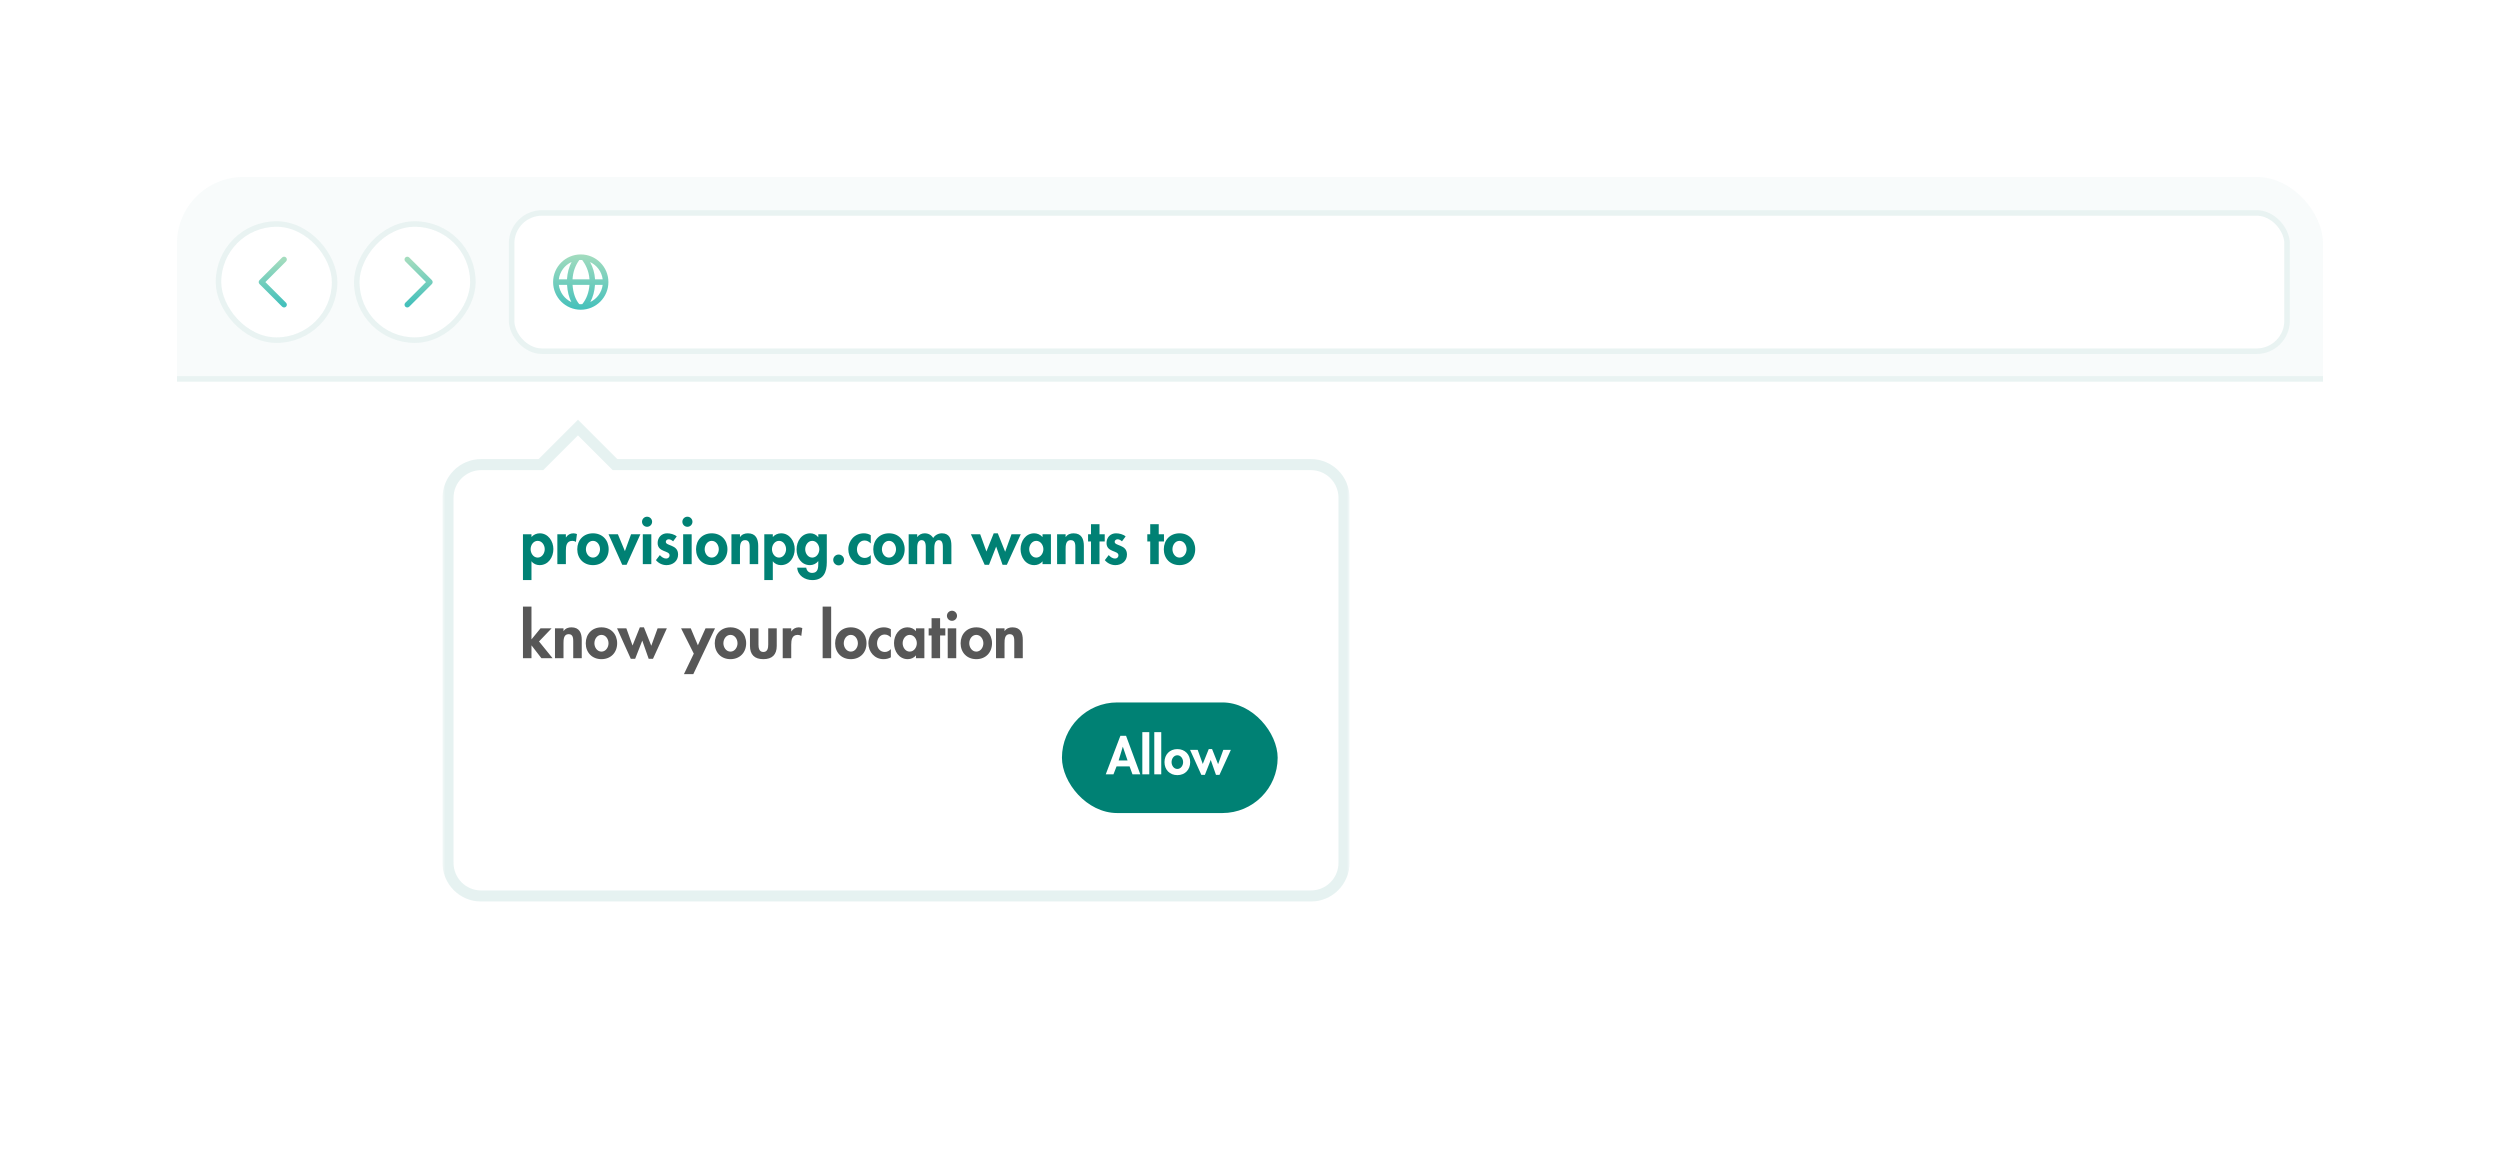 <svg width="452" height="212" viewBox="0 0 452 212" fill="none" xmlns="http://www.w3.org/2000/svg">
<g filter="url(#filter0_d)">
<g clip-path="url(#clip0)">
<rect x="32" y="20" width="388" height="205" rx="12" fill="white"/>
<rect x="32" y="20" width="388" height="205" rx="12" fill="white"/>
<rect x="19" y="6" width="430" height="51" fill="#008174" fill-opacity="0.03"/>
<rect x="19.5" y="6.5" width="429" height="50" stroke="#008174" stroke-opacity="0.06"/>
<rect x="93" y="27" width="320" height="24" rx="5" fill="white"/>
<rect x="92.5" y="26.5" width="321" height="25" rx="5.5" stroke="#008174" stroke-opacity="0.06"/>
<path d="M105 34C102.243 34 100 36.243 100 39C100 41.757 102.243 44 105 44C107.757 44 110 41.757 110 39C110 36.243 107.757 34 105 34ZM108.965 38.5H107.583C107.525 37.417 107.219 36.35 106.688 35.379C107.906 35.949 108.791 37.114 108.965 38.5ZM105.265 35.014C105.782 35.696 106.478 36.904 106.578 38.5H103.515C103.584 37.202 104.012 35.986 104.74 35.013C104.826 35.008 104.912 35 105 35C105.089 35 105.177 35.008 105.265 35.014ZM103.344 35.364C102.852 36.309 102.568 37.381 102.515 38.5H101.034C101.21 37.102 102.109 35.928 103.344 35.364ZM101.034 39.5H102.522C102.59 40.69 102.854 41.739 103.299 42.615C102.087 42.042 101.208 40.881 101.034 39.5ZM104.725 42.986C104.024 42.138 103.611 40.948 103.521 39.5H106.577C106.473 40.886 106.018 42.098 105.275 42.986C105.184 42.992 105.094 43 105 43C104.907 43 104.816 42.992 104.725 42.986ZM106.731 42.6C107.208 41.703 107.5 40.65 107.576 39.5H108.965C108.793 40.87 107.927 42.023 106.731 42.6Z" fill="url(#paint0_linear)"/>
<rect x="40" y="29" width="20" height="20" rx="10" fill="white"/>
<rect x="39.5" y="28.5" width="21" height="21" rx="10.5" stroke="#008174" stroke-opacity="0.06"/>
<path d="M47.273 39L46.919 38.647C46.724 38.842 46.724 39.158 46.919 39.354L47.273 39ZM51.717 35.263C51.912 35.068 51.912 34.751 51.717 34.556C51.522 34.36 51.205 34.36 51.01 34.556L51.717 35.263ZM51.01 43.445C51.205 43.64 51.522 43.64 51.717 43.445C51.912 43.249 51.912 42.933 51.717 42.737L51.01 43.445ZM47.626 39.354L51.717 35.263L51.01 34.556L46.919 38.647L47.626 39.354ZM46.919 39.354L51.01 43.445L51.717 42.737L47.626 38.647L46.919 39.354Z" fill="url(#paint1_linear)"/>
<rect width="20" height="20" rx="10" transform="matrix(-1 0 0 1 85 29)" fill="white"/>
<rect x="0.5" y="-0.5" width="21" height="21" rx="10.5" transform="matrix(-1 0 0 1 86 29)" stroke="#008174" stroke-opacity="0.06"/>
<path d="M77.727 39L78.081 38.647C78.276 38.842 78.276 39.158 78.081 39.354L77.727 39ZM73.283 35.263C73.088 35.068 73.088 34.751 73.283 34.556C73.478 34.36 73.795 34.36 73.99 34.556L73.283 35.263ZM73.99 43.445C73.795 43.64 73.478 43.64 73.283 43.445C73.088 43.249 73.088 42.933 73.283 42.737L73.99 43.445ZM77.374 39.354L73.283 35.263L73.99 34.556L78.081 38.647L77.374 39.354ZM78.081 39.354L73.99 43.445L73.283 42.737L77.374 38.647L78.081 39.354Z" fill="url(#paint2_linear)"/>
<g filter="url(#filter1_d)">
<mask id="path-14-outside-1" maskUnits="userSpaceOnUse" x="80" y="60.308" width="164" height="88" fill="black">
<rect fill="white" x="80" y="60.308" width="164" height="88"/>
<path fill-rule="evenodd" clip-rule="evenodd" d="M111.192 69L104.5 62.308L97.808 69H87C83.686 69 81 71.686 81 75V141C81 144.314 83.686 147 87 147H237C240.314 147 243 144.314 243 141V75C243 71.686 240.314 69 237 69H111.192Z"/>
</mask>
<path fill-rule="evenodd" clip-rule="evenodd" d="M111.192 69L104.5 62.308L97.808 69H87C83.686 69 81 71.686 81 75V141C81 144.314 83.686 147 87 147H237C240.314 147 243 144.314 243 141V75C243 71.686 240.314 69 237 69H111.192Z" fill="white"/>
<path d="M104.5 62.308L105.207 61.6L104.5 60.893L103.793 61.6L104.5 62.308ZM111.192 69L110.485 69.707L110.778 70H111.192V69ZM97.808 69V70H98.222L98.515 69.707L97.808 69ZM103.793 63.015L110.485 69.707L111.899 68.293L105.207 61.6L103.793 63.015ZM98.515 69.707L105.207 63.015L103.793 61.6L97.1 68.293L98.515 69.707ZM87 70H97.808V68H87V70ZM82 75C82 72.239 84.239 70 87 70V68C83.134 68 80 71.134 80 75H82ZM82 141V75H80V141H82ZM87 146C84.239 146 82 143.761 82 141H80C80 144.866 83.134 148 87 148V146ZM237 146H87V148H237V146ZM242 141C242 143.761 239.761 146 237 146V148C240.866 148 244 144.866 244 141H242ZM242 75V141H244V75H242ZM237 70C239.761 70 242 72.239 242 75H244C244 71.134 240.866 68 237 68V70ZM111.192 70H237V68H111.192V70Z" fill="#008174" fill-opacity="0.1" mask="url(#path-14-outside-1)"/>
</g>
<path d="M96.09 84.599H94.55V92.882H96.09V89.494H96.112C96.42 89.934 97.003 90.176 97.553 90.176C99.148 90.176 100.05 88.746 100.05 87.272C100.05 85.853 99.115 84.423 97.586 84.423C97.014 84.423 96.442 84.676 96.09 85.094V84.599ZM97.212 88.812C96.42 88.812 95.936 88.02 95.936 87.294C95.936 86.568 96.42 85.787 97.212 85.787C98.004 85.787 98.488 86.568 98.488 87.294C98.488 88.02 98.004 88.812 97.212 88.812ZM102.31 84.599H100.77V90H102.31V87.569C102.31 86.733 102.42 85.787 103.487 85.787C103.718 85.787 103.938 85.853 104.125 85.985L104.312 84.555C104.114 84.478 103.894 84.423 103.674 84.423C103.102 84.423 102.64 84.687 102.332 85.16H102.31V84.599ZM107.208 84.423C105.525 84.423 104.37 85.622 104.37 87.305C104.37 88.977 105.514 90.176 107.208 90.176C108.902 90.176 110.046 88.977 110.046 87.305C110.046 85.622 108.891 84.423 107.208 84.423ZM107.208 85.787C108 85.787 108.484 86.557 108.484 87.305C108.484 88.031 108 88.812 107.208 88.812C106.416 88.812 105.932 88.031 105.932 87.305C105.932 86.557 106.416 85.787 107.208 85.787ZM111.717 84.599H110.023L112.498 90.11H113.29L115.776 84.599H114.093L112.982 87.646L111.717 84.599ZM117.759 84.599H116.219V90H117.759V84.599ZM116.989 81.42C116.483 81.42 116.076 81.838 116.076 82.333C116.076 82.839 116.483 83.246 116.989 83.246C117.495 83.246 117.902 82.839 117.902 82.333C117.902 81.838 117.495 81.42 116.989 81.42ZM122.356 84.984C121.916 84.599 121.19 84.423 120.618 84.423C119.606 84.423 118.902 85.16 118.902 86.172C118.902 87.041 119.441 87.36 119.98 87.591C120.519 87.822 121.058 87.932 121.058 88.405C121.058 88.757 120.783 88.988 120.442 88.988C119.991 88.988 119.595 88.691 119.298 88.361L118.594 89.274C119.067 89.846 119.771 90.176 120.497 90.176C121.63 90.176 122.598 89.461 122.598 88.262C122.598 87.327 122.048 86.953 121.487 86.711C120.937 86.469 120.376 86.359 120.376 85.963C120.376 85.699 120.629 85.501 120.882 85.501C121.19 85.501 121.476 85.666 121.696 85.875L122.356 84.984ZM125.053 84.599H123.513V90H125.053V84.599ZM124.283 81.42C123.777 81.42 123.37 81.838 123.37 82.333C123.37 82.839 123.777 83.246 124.283 83.246C124.789 83.246 125.196 82.839 125.196 82.333C125.196 81.838 124.789 81.42 124.283 81.42ZM128.682 84.423C126.999 84.423 125.844 85.622 125.844 87.305C125.844 88.977 126.988 90.176 128.682 90.176C130.376 90.176 131.52 88.977 131.52 87.305C131.52 85.622 130.365 84.423 128.682 84.423ZM128.682 85.787C129.474 85.787 129.958 86.557 129.958 87.305C129.958 88.031 129.474 88.812 128.682 88.812C127.89 88.812 127.406 88.031 127.406 87.305C127.406 86.557 127.89 85.787 128.682 85.787ZM133.784 84.599H132.244V90H133.784V87.327C133.784 86.678 133.795 85.655 134.708 85.655C135.577 85.655 135.544 86.491 135.544 87.14V90H137.084V86.7C137.084 85.446 136.666 84.423 135.214 84.423C134.664 84.423 134.125 84.61 133.806 85.094H133.784V84.599ZM139.725 84.599H138.185V92.882H139.725V89.494H139.747C140.055 89.934 140.638 90.176 141.188 90.176C142.783 90.176 143.685 88.746 143.685 87.272C143.685 85.853 142.75 84.423 141.221 84.423C140.649 84.423 140.077 84.676 139.725 85.094V84.599ZM140.847 88.812C140.055 88.812 139.571 88.02 139.571 87.294C139.571 86.568 140.055 85.787 140.847 85.787C141.639 85.787 142.123 86.568 142.123 87.294C142.123 88.02 141.639 88.812 140.847 88.812ZM149.486 84.599H147.946V85.116H147.924C147.616 84.698 147.066 84.423 146.527 84.423C144.921 84.423 144.019 85.853 144.019 87.338C144.019 88.79 144.866 90.176 146.45 90.176C147.022 90.176 147.594 89.901 147.924 89.461H147.946V89.813C147.946 90.627 147.924 91.584 146.835 91.584C146.252 91.584 145.845 91.21 145.768 90.638H144.14C144.217 92.079 145.548 92.882 146.868 92.882C148.892 92.882 149.486 91.43 149.486 89.67V84.599ZM146.857 88.812C146.065 88.812 145.581 88.031 145.581 87.305C145.581 86.579 146.065 85.787 146.857 85.787C147.649 85.787 148.133 86.579 148.133 87.305C148.133 88.031 147.649 88.812 146.857 88.812ZM151.626 88.262C151.087 88.262 150.647 88.691 150.647 89.23C150.647 89.769 151.087 90.22 151.626 90.22C152.165 90.22 152.605 89.769 152.605 89.23C152.605 88.691 152.165 88.262 151.626 88.262ZM157.435 84.764C157.061 84.533 156.61 84.423 156.181 84.423C154.553 84.423 153.376 85.71 153.376 87.316C153.376 88.867 154.509 90.176 156.104 90.176C156.577 90.176 157.017 90.077 157.435 89.846V88.361C157.16 88.669 156.775 88.878 156.357 88.878C155.477 88.878 154.938 88.174 154.938 87.327C154.938 86.535 155.433 85.721 156.302 85.721C156.775 85.721 157.105 85.919 157.435 86.249V84.764ZM160.726 84.423C159.043 84.423 157.888 85.622 157.888 87.305C157.888 88.977 159.032 90.176 160.726 90.176C162.42 90.176 163.564 88.977 163.564 87.305C163.564 85.622 162.409 84.423 160.726 84.423ZM160.726 85.787C161.518 85.787 162.002 86.557 162.002 87.305C162.002 88.031 161.518 88.812 160.726 88.812C159.934 88.812 159.45 88.031 159.45 87.305C159.45 86.557 159.934 85.787 160.726 85.787ZM165.828 84.599H164.288V90H165.828V87.349C165.828 86.777 165.784 85.655 166.642 85.655C167.445 85.655 167.379 86.733 167.379 87.261V90H168.919V87.349C168.919 86.788 168.908 85.655 169.744 85.655C170.503 85.655 170.47 86.634 170.47 87.162V90H172.01V86.634C172.01 85.457 171.669 84.423 170.294 84.423C169.667 84.423 169.051 84.742 168.721 85.27C168.369 84.698 167.841 84.423 167.17 84.423C166.675 84.423 166.147 84.654 165.85 85.083H165.828V84.599ZM177.222 84.599H175.539L178.025 90.11H178.817L180.104 86.821L181.259 90.11H182.04L184.548 84.599H182.876L181.732 87.756L180.401 84.423H179.664L178.344 87.712L177.222 84.599ZM190.007 84.599H188.489V85.105C188.115 84.665 187.543 84.423 186.982 84.423C185.431 84.423 184.518 85.842 184.518 87.272C184.518 88.735 185.42 90.176 187.004 90.176C187.565 90.176 188.137 89.934 188.467 89.505H188.489V90H190.007V84.599ZM187.356 88.812C186.564 88.812 186.08 88.02 186.08 87.294C186.08 86.568 186.564 85.787 187.356 85.787C188.148 85.787 188.643 86.568 188.643 87.294C188.643 88.02 188.148 88.812 187.356 88.812ZM192.662 84.599H191.122V90H192.662V87.327C192.662 86.678 192.673 85.655 193.586 85.655C194.455 85.655 194.422 86.491 194.422 87.14V90H195.962V86.7C195.962 85.446 195.544 84.423 194.092 84.423C193.542 84.423 193.003 84.61 192.684 85.094H192.662V84.599ZM198.79 85.897H199.736V84.599H198.79V82.773H197.25V84.599H196.722V85.897H197.25V90H198.79V85.897ZM203.513 84.984C203.073 84.599 202.347 84.423 201.775 84.423C200.763 84.423 200.059 85.16 200.059 86.172C200.059 87.041 200.598 87.36 201.137 87.591C201.676 87.822 202.215 87.932 202.215 88.405C202.215 88.757 201.94 88.988 201.599 88.988C201.148 88.988 200.752 88.691 200.455 88.361L199.751 89.274C200.224 89.846 200.928 90.176 201.654 90.176C202.787 90.176 203.755 89.461 203.755 88.262C203.755 87.327 203.205 86.953 202.644 86.711C202.094 86.469 201.533 86.359 201.533 85.963C201.533 85.699 201.786 85.501 202.039 85.501C202.347 85.501 202.633 85.666 202.853 85.875L203.513 84.984ZM209.5 85.897H210.446V84.599H209.5V82.773H207.96V84.599H207.432V85.897H207.96V90H209.5V85.897ZM213.255 84.423C211.572 84.423 210.417 85.622 210.417 87.305C210.417 88.977 211.561 90.176 213.255 90.176C214.949 90.176 216.093 88.977 216.093 87.305C216.093 85.622 214.938 84.423 213.255 84.423ZM213.255 85.787C214.047 85.787 214.531 86.557 214.531 87.305C214.531 88.031 214.047 88.812 213.255 88.812C212.463 88.812 211.979 88.031 211.979 87.305C211.979 86.557 212.463 85.787 213.255 85.787Z" fill="#008174"/>
<rect x="192" y="115" width="39" height="20" rx="10" fill="#008174"/>
<path d="M204.23 126.569L204.752 128H206.165L203.591 121.034H202.565L199.919 128H201.314L201.872 126.569H204.23ZM203.861 125.489H202.25L202.997 123.023H203.015L203.861 125.489ZM207.792 120.368H206.532V128H207.792V120.368ZM209.954 120.368H208.694V128H209.954V120.368ZM212.863 123.437C211.486 123.437 210.541 124.418 210.541 125.795C210.541 127.163 211.477 128.144 212.863 128.144C214.249 128.144 215.185 127.163 215.185 125.795C215.185 124.418 214.24 123.437 212.863 123.437ZM212.863 124.553C213.511 124.553 213.907 125.183 213.907 125.795C213.907 126.389 213.511 127.028 212.863 127.028C212.215 127.028 211.819 126.389 211.819 125.795C211.819 125.183 212.215 124.553 212.863 124.553ZM216.543 123.581H215.166L217.2 128.09H217.848L218.901 125.399L219.846 128.09H220.485L222.537 123.581H221.169L220.233 126.164L219.144 123.437H218.541L217.461 126.128L216.543 123.581Z" fill="white"/>
<path d="M96.09 97.672H94.55V107H96.09V104.701H96.112L97.883 107H99.907L97.454 103.975L99.731 101.599H97.729L96.112 103.579H96.09V97.672ZM101.88 101.599H100.34V107H101.88V104.327C101.88 103.678 101.891 102.655 102.804 102.655C103.673 102.655 103.64 103.491 103.64 104.14V107H105.18V103.7C105.18 102.446 104.762 101.423 103.31 101.423C102.76 101.423 102.221 101.61 101.902 102.094H101.88V101.599ZM108.744 101.423C107.061 101.423 105.906 102.622 105.906 104.305C105.906 105.977 107.05 107.176 108.744 107.176C110.438 107.176 111.582 105.977 111.582 104.305C111.582 102.622 110.427 101.423 108.744 101.423ZM108.744 102.787C109.536 102.787 110.02 103.557 110.02 104.305C110.02 105.031 109.536 105.812 108.744 105.812C107.952 105.812 107.468 105.031 107.468 104.305C107.468 103.557 107.952 102.787 108.744 102.787ZM113.242 101.599H111.559L114.045 107.11H114.837L116.124 103.821L117.279 107.11H118.06L120.568 101.599H118.896L117.752 104.756L116.421 101.423H115.684L114.364 104.712L113.242 101.599ZM125.438 106.175L123.656 109.882H125.35L129.277 101.599H127.561L126.175 104.668L124.888 101.599H123.139L125.438 106.175ZM132.066 101.423C130.383 101.423 129.228 102.622 129.228 104.305C129.228 105.977 130.372 107.176 132.066 107.176C133.76 107.176 134.904 105.977 134.904 104.305C134.904 102.622 133.749 101.423 132.066 101.423ZM132.066 102.787C132.858 102.787 133.342 103.557 133.342 104.305C133.342 105.031 132.858 105.812 132.066 105.812C131.274 105.812 130.79 105.031 130.79 104.305C130.79 103.557 131.274 102.787 132.066 102.787ZM135.595 101.599V104.778C135.595 106.351 136.409 107.176 138.015 107.176C139.621 107.176 140.435 106.351 140.435 104.778V101.599H138.895V104.525C138.895 105.141 138.796 105.878 138.015 105.878C137.234 105.878 137.135 105.141 137.135 104.525V101.599H135.595ZM143.055 101.599H141.515V107H143.055V104.569C143.055 103.733 143.165 102.787 144.232 102.787C144.463 102.787 144.683 102.853 144.87 102.985L145.057 101.555C144.859 101.478 144.639 101.423 144.419 101.423C143.847 101.423 143.385 101.687 143.077 102.16H143.055V101.599ZM150.274 97.672H148.734V107H150.274V97.672ZM153.829 101.423C152.146 101.423 150.991 102.622 150.991 104.305C150.991 105.977 152.135 107.176 153.829 107.176C155.523 107.176 156.667 105.977 156.667 104.305C156.667 102.622 155.512 101.423 153.829 101.423ZM153.829 102.787C154.621 102.787 155.105 103.557 155.105 104.305C155.105 105.031 154.621 105.812 153.829 105.812C153.037 105.812 152.553 105.031 152.553 104.305C152.553 103.557 153.037 102.787 153.829 102.787ZM161.066 101.764C160.692 101.533 160.241 101.423 159.812 101.423C158.184 101.423 157.007 102.71 157.007 104.316C157.007 105.867 158.14 107.176 159.735 107.176C160.208 107.176 160.648 107.077 161.066 106.846V105.361C160.791 105.669 160.406 105.878 159.988 105.878C159.108 105.878 158.569 105.174 158.569 104.327C158.569 103.535 159.064 102.721 159.933 102.721C160.406 102.721 160.736 102.919 161.066 103.249V101.764ZM167.126 101.599H165.608V102.105C165.234 101.665 164.662 101.423 164.101 101.423C162.55 101.423 161.637 102.842 161.637 104.272C161.637 105.735 162.539 107.176 164.123 107.176C164.684 107.176 165.256 106.934 165.586 106.505H165.608V107H167.126V101.599ZM164.475 105.812C163.683 105.812 163.199 105.02 163.199 104.294C163.199 103.568 163.683 102.787 164.475 102.787C165.267 102.787 165.762 103.568 165.762 104.294C165.762 105.02 165.267 105.812 164.475 105.812ZM169.968 102.897H170.914V101.599H169.968V99.773H168.428V101.599H167.9V102.897H168.428V107H169.968V102.897ZM172.888 101.599H171.348V107H172.888V101.599ZM172.118 98.42C171.612 98.42 171.205 98.838 171.205 99.333C171.205 99.839 171.612 100.246 172.118 100.246C172.624 100.246 173.031 99.839 173.031 99.333C173.031 98.838 172.624 98.42 172.118 98.42ZM176.517 101.423C174.834 101.423 173.679 102.622 173.679 104.305C173.679 105.977 174.823 107.176 176.517 107.176C178.211 107.176 179.355 105.977 179.355 104.305C179.355 102.622 178.2 101.423 176.517 101.423ZM176.517 102.787C177.309 102.787 177.793 103.557 177.793 104.305C177.793 105.031 177.309 105.812 176.517 105.812C175.725 105.812 175.241 105.031 175.241 104.305C175.241 103.557 175.725 102.787 176.517 102.787ZM181.619 101.599H180.079V107H181.619V104.327C181.619 103.678 181.63 102.655 182.543 102.655C183.412 102.655 183.379 103.491 183.379 104.14V107H184.919V103.7C184.919 102.446 184.501 101.423 183.049 101.423C182.499 101.423 181.96 101.61 181.641 102.094H181.619V101.599Z" fill="#101010" fill-opacity="0.7"/>
</g>
</g>
<defs>
<filter id="filter0_d" x="0" y="0" width="452" height="269" filterUnits="userSpaceOnUse" color-interpolation-filters="sRGB">
<feFlood flood-opacity="0" result="BackgroundImageFix"/>
<feColorMatrix in="SourceAlpha" type="matrix" values="0 0 0 0 0 0 0 0 0 0 0 0 0 0 0 0 0 0 127 0"/>
<feOffset dy="12"/>
<feGaussianBlur stdDeviation="16"/>
<feColorMatrix type="matrix" values="0 0 0 0 0 0 0 0 0 0.506 0 0 0 0 0.455 0 0 0 0.15 0"/>
<feBlend mode="normal" in2="BackgroundImageFix" result="effect1_dropShadow"/>
<feBlend mode="normal" in="SourceGraphic" in2="effect1_dropShadow" result="shape"/>
</filter>
<filter id="filter1_d" x="71" y="54.894" width="182" height="105.107" filterUnits="userSpaceOnUse" color-interpolation-filters="sRGB">
<feFlood flood-opacity="0" result="BackgroundImageFix"/>
<feColorMatrix in="SourceAlpha" type="matrix" values="0 0 0 0 0 0 0 0 0 0 0 0 0 0 0 0 0 0 127 0"/>
<feOffset dy="3"/>
<feGaussianBlur stdDeviation="4.5"/>
<feColorMatrix type="matrix" values="0 0 0 0 0 0 0 0 0 0.506 0 0 0 0 0.455 0 0 0 0.1 0"/>
<feBlend mode="normal" in2="BackgroundImageFix" result="effect1_dropShadow"/>
<feBlend mode="normal" in="SourceGraphic" in2="effect1_dropShadow" result="shape"/>
</filter>
<linearGradient id="paint0_linear" x1="105" y1="34" x2="105" y2="44" gradientUnits="userSpaceOnUse">
<stop stop-color="#A3DCBE"/>
<stop offset="1" stop-color="#44C0BB"/>
</linearGradient>
<linearGradient id="paint1_linear" x1="49.318" y1="34.909" x2="49.318" y2="43.091" gradientUnits="userSpaceOnUse">
<stop stop-color="#A3DCBE"/>
<stop offset="1" stop-color="#44C0BB"/>
</linearGradient>
<linearGradient id="paint2_linear" x1="75.682" y1="34.909" x2="75.682" y2="43.091" gradientUnits="userSpaceOnUse">
<stop stop-color="#A3DCBE"/>
<stop offset="1" stop-color="#44C0BB"/>
</linearGradient>
<clipPath id="clip0">
<rect x="32" y="20" width="388" height="205" rx="12" fill="white"/>
</clipPath>
</defs>
</svg>

